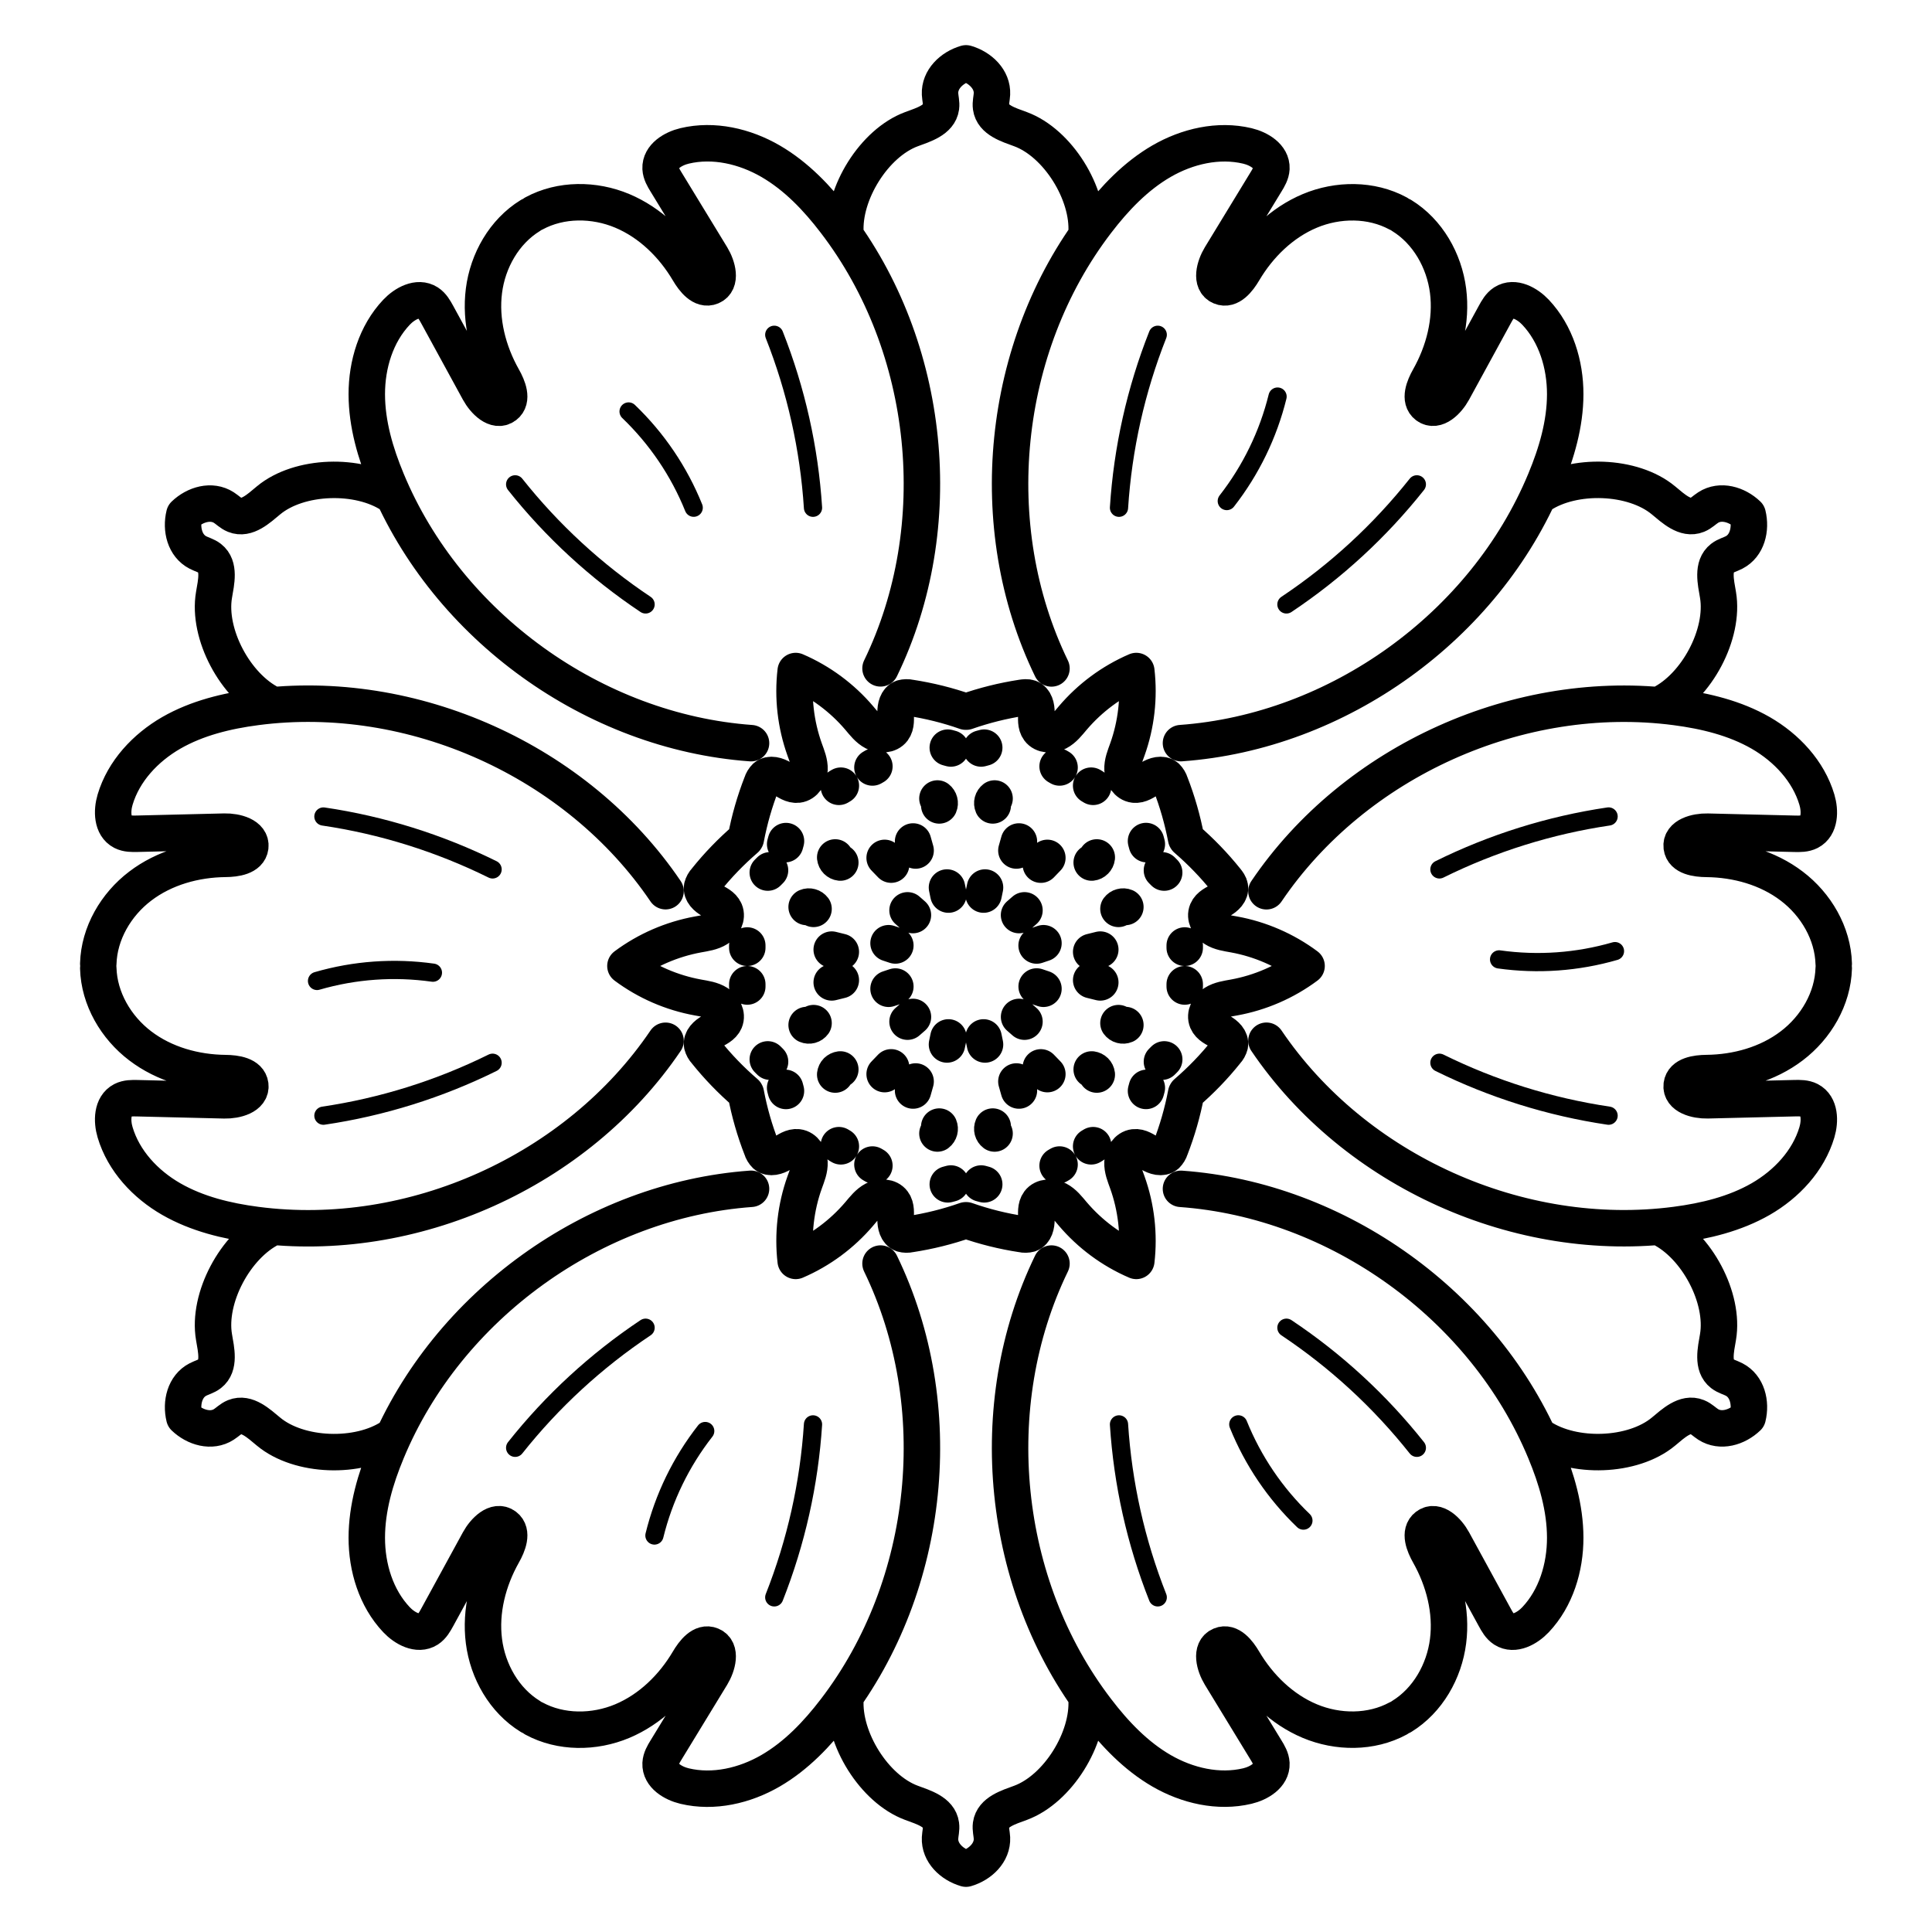 <svg width="53" height="53" viewBox="0 0 53 53" fill="none" xmlns="http://www.w3.org/2000/svg">
<path d="M34.742 24.45C37.165 20.871 41.687 18.837 45.972 19.397C46.782 19.503 47.593 19.699 48.302 20.106C49.009 20.514 49.609 21.153 49.842 21.936C49.936 22.25 49.928 22.666 49.637 22.816C49.515 22.878 49.372 22.876 49.235 22.873L46.841 22.815C46.528 22.808 46.096 22.923 46.134 23.233C46.169 23.507 46.538 23.559 46.814 23.562C47.647 23.57 48.492 23.805 49.154 24.31C49.818 24.814 50.281 25.604 50.304 26.437M28.845 18.337C26.958 14.449 27.457 9.516 30.085 6.085C30.581 5.437 31.156 4.832 31.863 4.422C32.57 4.013 33.423 3.814 34.218 4.003C34.537 4.079 34.893 4.293 34.878 4.621C34.871 4.757 34.798 4.881 34.726 4.997L33.48 7.042C33.318 7.309 33.2 7.742 33.489 7.862C33.744 7.97 33.973 7.676 34.113 7.438C34.537 6.721 35.163 6.108 35.932 5.785C36.7 5.463 37.615 5.457 38.348 5.853M20.603 20.387C16.293 20.077 12.27 17.179 10.613 13.188C10.299 12.434 10.063 11.633 10.062 10.816C10.061 10 10.315 9.161 10.876 8.567C11.101 8.329 11.466 8.128 11.741 8.305C11.855 8.379 11.925 8.505 11.991 8.625L13.139 10.727C13.289 11.001 13.604 11.318 13.853 11.13C14.073 10.963 13.934 10.617 13.798 10.377C13.389 9.651 13.17 8.802 13.276 7.976C13.381 7.149 13.833 6.353 14.543 5.916M18.258 28.551C15.835 32.129 11.313 34.163 7.028 33.603C6.218 33.497 5.407 33.301 4.698 32.894C3.989 32.487 3.391 31.847 3.158 31.064C3.064 30.75 3.072 30.334 3.363 30.184C3.485 30.122 3.628 30.124 3.765 30.127L6.159 30.185C6.472 30.192 6.904 30.077 6.866 29.767C6.831 29.493 6.462 29.441 6.186 29.438C5.353 29.43 4.508 29.195 3.846 28.69C3.182 28.186 2.719 27.396 2.696 26.563M24.155 34.663C26.042 38.551 25.543 43.484 22.915 46.915C22.419 47.563 21.844 48.168 21.137 48.578C20.43 48.987 19.577 49.186 18.782 48.997C18.463 48.921 18.107 48.707 18.122 48.379C18.129 48.243 18.202 48.119 18.274 48.003L19.521 45.958C19.683 45.691 19.801 45.258 19.512 45.138C19.257 45.03 19.028 45.324 18.888 45.562C18.464 46.279 17.838 46.892 17.069 47.215C16.301 47.537 15.386 47.543 14.653 47.147M32.397 32.613C36.707 32.923 40.73 35.821 42.387 39.812C42.701 40.566 42.937 41.367 42.938 42.184C42.939 43 42.685 43.839 42.124 44.433C41.899 44.671 41.534 44.872 41.259 44.695C41.145 44.621 41.075 44.495 41.009 44.375L39.861 42.273C39.711 41.999 39.396 41.682 39.147 41.87C38.927 42.037 39.066 42.383 39.202 42.623C39.611 43.349 39.83 44.198 39.724 45.024C39.619 45.851 39.167 46.647 38.457 47.084M34.742 28.55C37.165 32.128 41.687 34.162 45.972 33.602C46.782 33.496 47.593 33.3 48.302 32.893C49.009 32.485 49.609 31.846 49.842 31.063C49.936 30.749 49.928 30.333 49.637 30.183C49.515 30.121 49.372 30.123 49.235 30.126L46.841 30.184C46.528 30.191 46.096 30.076 46.134 29.766C46.169 29.492 46.538 29.44 46.814 29.437C47.647 29.429 48.492 29.194 49.154 28.689C49.818 28.185 50.281 27.395 50.304 26.562M32.397 20.386C36.707 20.076 40.73 17.178 42.387 13.187C42.701 12.433 42.937 11.632 42.938 10.815C42.939 9.999 42.685 9.16 42.124 8.566C41.899 8.328 41.534 8.127 41.259 8.304C41.145 8.378 41.075 8.504 41.009 8.624L39.861 10.726C39.711 11 39.396 11.317 39.147 11.129C38.927 10.962 39.066 10.616 39.202 10.376C39.611 9.65 39.83 8.801 39.724 7.975C39.618 7.149 39.167 6.352 38.457 5.915M24.155 18.335C26.042 14.448 25.543 9.515 22.915 6.085C22.419 5.435 21.844 4.831 21.137 4.421C20.43 4.012 19.577 3.813 18.782 4.002C18.463 4.078 18.107 4.292 18.122 4.62C18.129 4.756 18.202 4.88 18.274 4.996L19.521 7.041C19.683 7.308 19.801 7.741 19.512 7.861C19.257 7.969 19.028 7.675 18.888 7.437C18.464 6.72 17.838 6.107 17.069 5.784C16.301 5.462 15.386 5.456 14.653 5.852M18.258 24.448C15.835 20.87 11.313 18.836 7.028 19.396C6.218 19.502 5.407 19.698 4.698 20.105C3.991 20.513 3.391 21.152 3.158 21.935C3.064 22.249 3.072 22.665 3.363 22.815C3.485 22.877 3.628 22.875 3.765 22.872L6.159 22.814C6.472 22.807 6.904 22.922 6.866 23.232C6.831 23.506 6.462 23.558 6.186 23.561C5.353 23.569 4.508 23.804 3.846 24.309C3.182 24.813 2.719 25.603 2.696 26.436M20.603 32.612C16.293 32.922 12.27 35.82 10.613 39.811C10.299 40.565 10.063 41.366 10.062 42.183C10.061 43 10.315 43.838 10.876 44.432C11.101 44.67 11.466 44.871 11.741 44.694C11.855 44.62 11.925 44.494 11.991 44.374L13.139 42.272C13.289 41.998 13.604 41.681 13.853 41.869C14.073 42.036 13.934 42.382 13.798 42.622C13.389 43.348 13.17 44.197 13.276 45.023C13.381 45.85 13.833 46.646 14.543 47.083M28.845 34.663C26.958 38.55 27.457 43.483 30.085 46.913C30.581 47.563 31.156 48.167 31.863 48.577C32.57 48.986 33.423 49.185 34.218 48.996C34.537 48.92 34.893 48.706 34.878 48.378C34.871 48.242 34.798 48.118 34.726 48.002L33.479 45.957C33.317 45.69 33.199 45.257 33.488 45.137C33.743 45.029 33.972 45.323 34.112 45.561C34.536 46.278 35.162 46.891 35.931 47.214C36.699 47.536 37.614 47.542 38.347 47.146M32.547 23.016C32.944 23.359 33.31 23.738 33.637 24.146C33.682 24.202 33.727 24.261 33.739 24.331C33.767 24.488 33.622 24.621 33.482 24.698C33.342 24.775 33.178 24.844 33.115 24.991C33.041 25.165 33.152 25.371 33.312 25.474C33.471 25.575 33.665 25.6 33.852 25.634C34.57 25.764 35.257 26.063 35.843 26.499C35.254 26.937 34.572 27.233 33.851 27.364C33.665 27.398 33.471 27.423 33.311 27.524C33.152 27.626 33.041 27.833 33.115 28.007C33.178 28.154 33.342 28.223 33.482 28.3C33.622 28.377 33.767 28.51 33.739 28.667C33.721 28.736 33.686 28.799 33.637 28.851C33.31 29.261 32.944 29.639 32.547 29.981M32.539 29.994C32.441 30.51 32.296 31.015 32.106 31.504C32.085 31.572 32.047 31.634 31.997 31.684C31.875 31.787 31.687 31.728 31.551 31.645C31.414 31.562 31.272 31.455 31.113 31.474C30.926 31.496 30.803 31.697 30.793 31.885C30.785 32.075 30.861 32.255 30.925 32.433C31.172 33.12 31.256 33.865 31.172 34.59C30.498 34.3 29.901 33.857 29.426 33.298C29.304 33.154 29.186 32.998 29.018 32.911C28.85 32.824 28.615 32.831 28.502 32.981C28.406 33.11 28.428 33.286 28.432 33.446C28.435 33.606 28.392 33.798 28.242 33.852C28.173 33.871 28.101 33.872 28.032 33.856C27.513 33.777 27.003 33.65 26.508 33.476M26.492 33.476C25.998 33.65 25.487 33.776 24.968 33.856C24.899 33.872 24.826 33.871 24.758 33.852C24.608 33.798 24.565 33.606 24.568 33.446C24.572 33.286 24.594 33.11 24.498 32.982C24.385 32.83 24.15 32.824 23.982 32.911C23.815 32.998 23.696 33.154 23.574 33.298C23.099 33.857 22.501 34.3 21.828 34.59C21.744 33.865 21.828 33.12 22.075 32.433C22.139 32.255 22.215 32.074 22.206 31.885C22.198 31.697 22.074 31.496 21.886 31.474C21.728 31.454 21.586 31.562 21.449 31.645C21.313 31.728 21.125 31.787 21.003 31.685C20.952 31.635 20.914 31.573 20.894 31.504C20.703 31.015 20.558 30.51 20.461 29.994M20.454 29.981C20.056 29.639 19.691 29.261 19.363 28.851C19.314 28.799 19.279 28.736 19.261 28.667C19.233 28.51 19.378 28.377 19.518 28.3C19.658 28.223 19.822 28.154 19.885 28.007C19.959 27.833 19.848 27.627 19.688 27.524C19.529 27.423 19.335 27.398 19.148 27.364C18.427 27.233 17.745 26.937 17.157 26.499C17.745 26.062 18.427 25.766 19.149 25.634C19.335 25.6 19.529 25.575 19.689 25.474C19.848 25.372 19.959 25.165 19.885 24.991C19.822 24.844 19.658 24.775 19.518 24.698C19.378 24.621 19.233 24.488 19.261 24.331C19.279 24.262 19.314 24.199 19.363 24.147C19.69 23.737 20.056 23.359 20.453 23.017M20.461 23.004C20.558 22.489 20.703 21.983 20.894 21.494C20.915 21.426 20.952 21.364 21.003 21.314C21.125 21.211 21.313 21.27 21.449 21.353C21.586 21.436 21.728 21.543 21.887 21.524C22.074 21.502 22.197 21.301 22.207 21.113C22.215 20.923 22.139 20.743 22.075 20.565C21.828 19.875 21.743 19.137 21.828 18.408C22.499 18.697 23.102 19.143 23.574 19.7C23.696 19.844 23.814 20 23.982 20.087C24.15 20.174 24.385 20.167 24.498 20.017C24.594 19.888 24.572 19.712 24.568 19.552C24.565 19.392 24.608 19.2 24.758 19.146C24.826 19.128 24.899 19.126 24.968 19.142C25.487 19.222 25.998 19.348 26.492 19.522M26.508 19.522C27.003 19.349 27.513 19.222 28.032 19.142C28.102 19.132 28.175 19.122 28.242 19.146C28.392 19.2 28.435 19.392 28.432 19.552C28.428 19.712 28.406 19.888 28.502 20.016C28.615 20.168 28.85 20.174 29.018 20.087C29.186 20 29.304 19.844 29.426 19.7C29.901 19.141 30.498 18.699 31.172 18.408C31.256 19.133 31.172 19.878 30.925 20.565C30.861 20.743 30.785 20.924 30.794 21.113C30.802 21.301 30.926 21.502 31.114 21.524C31.272 21.544 31.414 21.436 31.551 21.353C31.687 21.27 31.875 21.211 31.997 21.313C32.048 21.364 32.085 21.426 32.106 21.494C32.296 21.982 32.441 22.489 32.539 23.004M45.562 19.312C46.542 18.827 47.312 17.394 47.129 16.318C47.069 15.967 46.965 15.532 47.246 15.314C47.341 15.24 47.464 15.211 47.571 15.155C47.929 14.971 48.041 14.517 47.944 14.118C47.647 13.834 47.198 13.705 46.86 13.923C46.758 13.988 46.671 14.08 46.56 14.125C46.23 14.259 45.906 13.952 45.632 13.725C44.792 13.027 43.165 12.979 42.256 13.585M42.256 39.414C43.165 40.019 44.792 39.971 45.632 39.274C45.906 39.046 46.23 38.739 46.559 38.873C46.671 38.918 46.758 39.01 46.859 39.075C47.199 39.293 47.647 39.164 47.944 38.88C48.042 38.48 47.929 38.027 47.571 37.843C47.464 37.787 47.341 37.758 47.246 37.684C46.965 37.466 47.069 37.031 47.129 36.68C47.313 35.604 46.541 34.17 45.562 33.687M23.193 46.602C23.123 47.692 23.979 49.077 25.003 49.456C25.337 49.579 25.765 49.706 25.813 50.059C25.83 50.179 25.794 50.299 25.788 50.42C25.769 50.822 26.106 51.146 26.5 51.262C26.894 51.146 27.23 50.822 27.212 50.42C27.206 50.3 27.17 50.179 27.186 50.059C27.235 49.706 27.663 49.579 27.997 49.456C29.021 49.076 29.877 47.692 29.807 46.602M7.437 33.688C6.459 34.172 5.687 35.605 5.871 36.681C5.931 37.032 6.035 37.467 5.754 37.685C5.659 37.759 5.536 37.788 5.429 37.844C5.071 38.028 4.959 38.482 5.056 38.881C5.353 39.165 5.802 39.294 6.14 39.076C6.242 39.011 6.329 38.919 6.44 38.874C6.77 38.74 7.094 39.047 7.368 39.274C8.208 39.972 9.835 40.02 10.744 39.414M10.744 13.585C9.835 12.98 8.208 13.028 7.368 13.725C7.094 13.953 6.77 14.26 6.441 14.126C6.329 14.081 6.242 13.989 6.141 13.924C5.801 13.706 5.353 13.835 5.056 14.119C4.958 14.519 5.071 14.972 5.429 15.156C5.536 15.212 5.659 15.241 5.754 15.315C6.035 15.533 5.931 15.968 5.871 16.319C5.687 17.395 6.459 18.829 7.437 19.313M29.807 6.398C29.877 5.308 29.021 3.923 27.997 3.544C27.663 3.421 27.235 3.294 27.187 2.941C27.17 2.821 27.206 2.701 27.212 2.58C27.231 2.178 26.894 1.854 26.5 1.738C26.106 1.854 25.77 2.178 25.788 2.58C25.794 2.7 25.83 2.821 25.814 2.941C25.765 3.294 25.337 3.421 25.003 3.544C23.979 3.924 23.123 5.308 23.193 6.398M28.437 25.938L28.625 25.875M26.982 24.541L27.022 24.347M25.044 25.103L24.896 24.973M24.562 27.063L24.375 27.125M26.018 28.459L25.978 28.653M27.956 27.897L28.104 28.027M28.438 27.062L28.625 27.125M27.955 25.103L28.104 24.973M26.018 24.541L25.978 24.347M24.562 25.937L24.375 25.875M25.045 27.897L24.896 28.027M26.982 28.459L27.022 28.653M30.682 24.933C30.703 24.905 30.733 24.884 30.768 24.875C30.802 24.865 30.839 24.867 30.872 24.881M27.234 22.095C27.22 22.063 27.217 22.026 27.226 21.992C27.235 21.957 27.256 21.927 27.284 21.905M23.052 23.662C23.016 23.658 22.983 23.642 22.957 23.616C22.932 23.591 22.916 23.558 22.912 23.522M22.318 28.067C22.297 28.096 22.266 28.117 22.232 28.126C22.197 28.135 22.161 28.133 22.128 28.119M25.766 30.905C25.78 30.938 25.782 30.974 25.773 31.009C25.764 31.043 25.744 31.074 25.716 31.095M29.948 29.338C29.983 29.343 30.017 29.359 30.042 29.384C30.067 29.409 30.084 29.443 30.088 29.478M30.682 28.067C30.703 28.096 30.733 28.117 30.768 28.126C30.802 28.135 30.839 28.133 30.872 28.119M29.948 23.662C29.983 23.658 30.017 23.642 30.042 23.616C30.067 23.591 30.084 23.558 30.088 23.522M25.766 22.095C25.78 22.063 25.782 22.026 25.773 21.992C25.764 21.957 25.744 21.927 25.716 21.905M22.318 24.933C22.297 24.905 22.266 24.884 22.232 24.875C22.197 24.865 22.161 24.867 22.128 24.881M23.052 29.338C23.016 29.343 22.983 29.359 22.957 29.384C22.932 29.409 22.916 29.443 22.912 29.478M27.234 30.905C27.22 30.938 27.217 30.974 27.226 31.009C27.235 31.043 27.256 31.074 27.284 31.095M29.934 26.112C30.018 26.092 30.101 26.072 30.184 26.05M27.882 23.332L27.952 23.084M24.447 23.719L24.268 23.534M23.066 26.888C22.982 26.908 22.899 26.928 22.816 26.95M25.118 29.668L25.048 29.916M28.553 29.281L28.732 29.466M29.934 26.888C30.018 26.908 30.101 26.928 30.184 26.95M28.553 23.72L28.732 23.534M25.118 23.332L25.048 23.084M23.066 26.112C22.982 26.092 22.899 26.072 22.816 26.05M24.447 29.28L24.268 29.466M27.882 29.668L27.952 29.916M32.5 26V25.937M29.067 21.054L29.013 21.023M23.067 21.553L23.013 21.585M20.5 27V27.063M23.933 31.946L23.987 31.977M29.933 31.447L29.987 31.415M32.5 27V27.063M29.933 21.553L29.987 21.585M23.933 21.054L23.987 21.023M20.5 26V25.937M23.067 31.447L23.013 31.415M29.067 31.946L29.013 31.977M31.937 23.937L31.875 23.875M27 20.51L26.914 20.533M21.562 23.073L21.539 23.158M21.062 29.062L21.125 29.125M26 32.49L26.086 32.467M31.438 29.927L31.461 29.842M31.938 29.062L31.875 29.125M31.438 23.072L31.461 23.158M26 20.51L26.085 20.533M21.062 23.937L21.124 23.875M21.561 29.928L21.538 29.842M27 32.49L26.915 32.467" stroke="black" stroke-miterlimit="10" stroke-linecap="round" stroke-linejoin="round"/>
<path d="M44.128 22.398C42.518 22.636 40.946 23.128 39.487 23.85M31.76 9.184C31.16 10.7 30.802 12.301 30.697 13.929M14.132 13.287C15.146 14.564 16.353 15.676 17.71 16.581M8.872 30.606C10.482 30.368 12.054 29.876 13.513 29.154M21.24 43.82C21.839 42.303 22.198 40.702 22.303 39.075M38.868 39.717C37.854 38.439 36.647 37.328 35.29 36.423M44.128 30.606C42.515 30.366 40.949 29.876 39.487 29.154M38.868 13.287C37.854 14.564 36.647 15.676 35.29 16.581M21.24 9.184C21.839 10.7 22.198 12.301 22.303 13.929M8.872 22.399C10.482 22.636 12.054 23.129 13.513 23.85M14.132 39.717C15.146 38.439 16.353 37.328 17.71 36.423M31.76 43.82C31.16 42.303 30.802 40.702 30.697 39.075M44.303 26.092C43.271 26.391 42.188 26.468 41.124 26.319M35.047 10.879C34.79 11.922 34.315 12.898 33.654 13.745M17.244 11.288C18.019 12.031 18.628 12.931 19.03 13.928M8.697 26.91C9.729 26.61 10.812 26.533 11.876 26.683M17.953 42.123C18.209 41.08 18.684 40.103 19.346 39.257M35.756 41.714C34.981 40.97 34.372 40.07 33.97 39.074" stroke="black" stroke-width="0.5" stroke-miterlimit="10" stroke-linecap="round" stroke-linejoin="round"/>
</svg>
